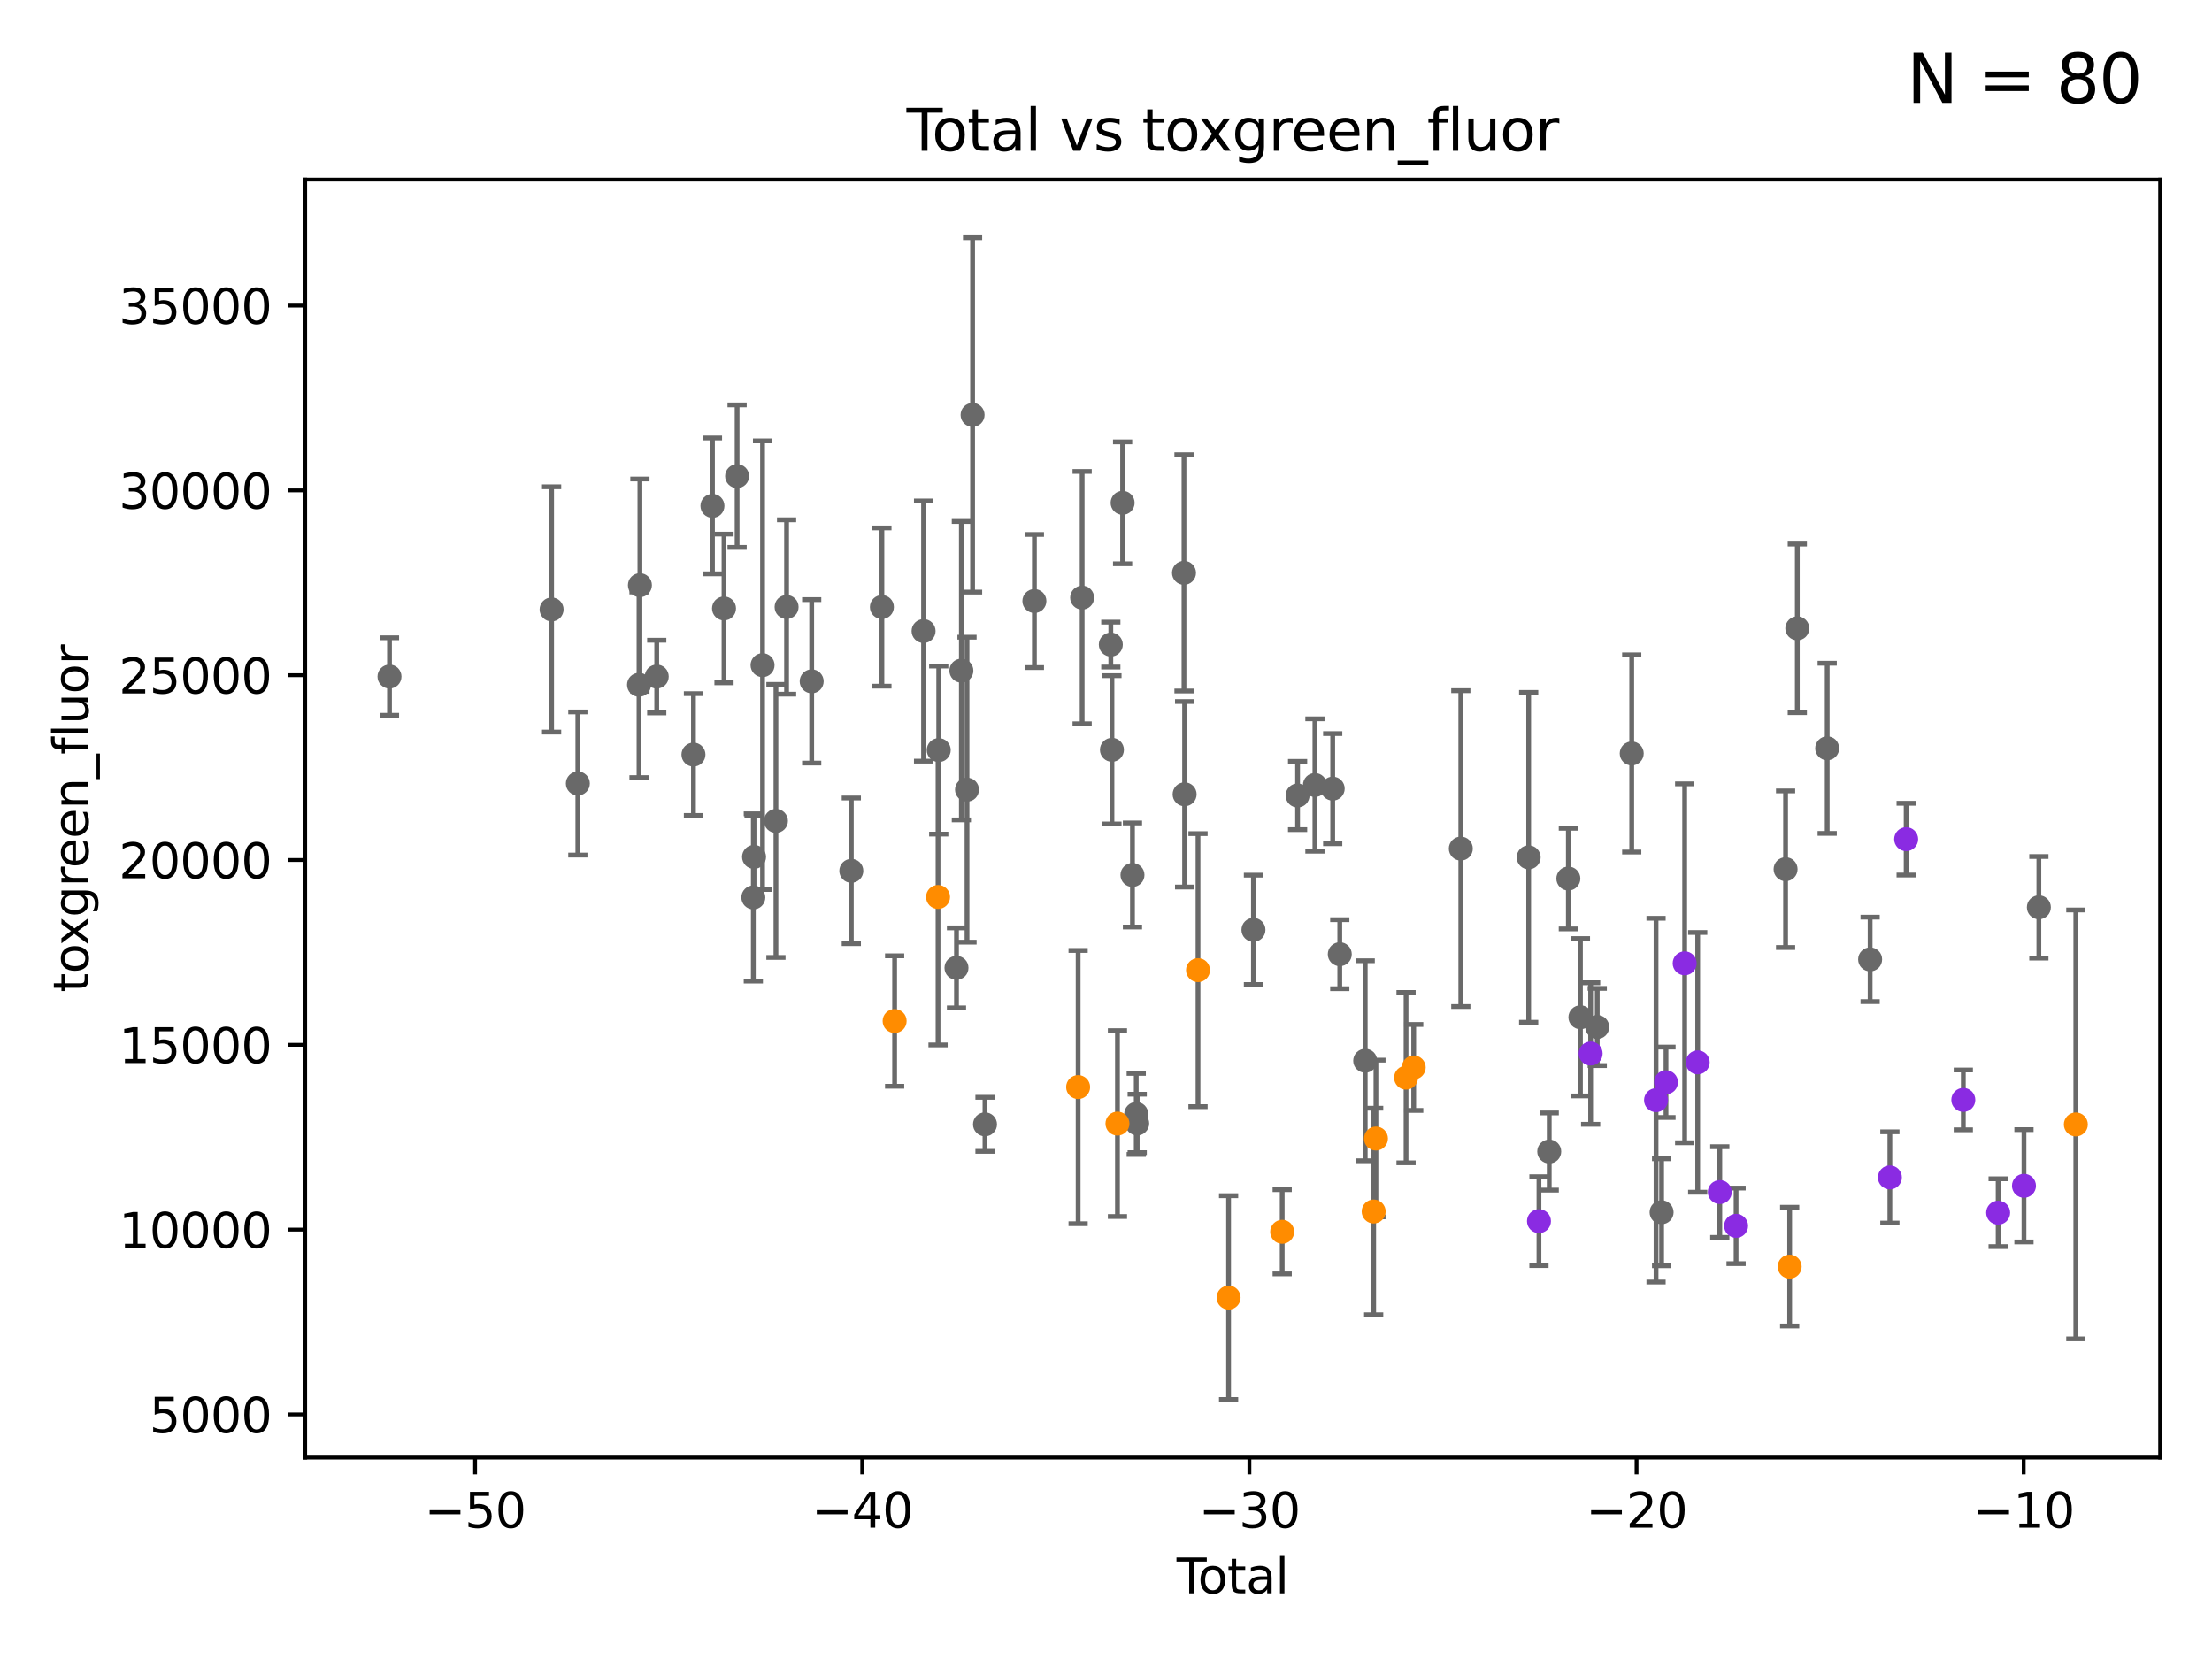 <?xml version="1.0" encoding="utf-8" standalone="no"?>
<!DOCTYPE svg PUBLIC "-//W3C//DTD SVG 1.1//EN"
  "http://www.w3.org/Graphics/SVG/1.1/DTD/svg11.dtd">
<svg xmlns:xlink="http://www.w3.org/1999/xlink" width="460.8pt" height="345.6pt" viewBox="0 0 460.8 345.6" xmlns="http://www.w3.org/2000/svg" version="1.1">
 <defs>
  <style type="text/css">*{stroke-linejoin: round; stroke-linecap: butt}</style>
 </defs>
 <g id="figure_1">
  <g id="patch_1">
   <path d="M 0 345.6 
L 460.8 345.6 
L 460.8 0 
L 0 0 
z
" style="fill: #ffffff"/>
  </g>
  <g id="axes_1">
   <g id="patch_2">
    <path d="M 63.571 303.64 
L 450 303.64 
L 450 37.411 
L 63.571 37.411 
z
" style="fill: #ffffff"/>
   </g>
   <g id="PathCollection_1">
    <defs>
     <path id="m510ed24b7d" d="M 0 1.118 
C 0.297 1.118 0.581 1 0.791 0.791 
C 1 0.581 1.118 0.297 1.118 0 
C 1.118 -0.297 1 -0.581 0.791 -0.791 
C 0.581 -1 0.297 -1.118 0 -1.118 
C -0.297 -1.118 -0.581 -1 -0.791 -0.791 
C -1 -0.581 -1.118 -0.297 -1.118 0 
C -1.118 0.297 -1 0.581 -0.791 0.791 
C -0.581 1 -0.297 1.118 0 1.118 
z
" style="stroke: #696969"/>
    </defs>
    <g clip-path="url(#pe834be9a0d)">
     <use xlink:href="#m510ed24b7d" x="81.136" y="140.94" style="fill: #696969; stroke: #696969"/>
     <use xlink:href="#m510ed24b7d" x="225.429" y="124.497" style="fill: #696969; stroke: #696969"/>
     <use xlink:href="#m510ed24b7d" x="231.404" y="134.276" style="fill: #696969; stroke: #696969"/>
     <use xlink:href="#m510ed24b7d" x="231.637" y="156.2" style="fill: #696969; stroke: #696969"/>
     <use xlink:href="#m510ed24b7d" x="233.86" y="104.747" style="fill: #696969; stroke: #696969"/>
     <use xlink:href="#m510ed24b7d" x="235.913" y="182.273" style="fill: #696969; stroke: #696969"/>
     <use xlink:href="#m510ed24b7d" x="236.698" y="232.048" style="fill: #696969; stroke: #696969"/>
     <use xlink:href="#m510ed24b7d" x="236.9" y="234.033" style="fill: #696969; stroke: #696969"/>
     <use xlink:href="#m510ed24b7d" x="246.647" y="119.335" style="fill: #696969; stroke: #696969"/>
     <use xlink:href="#m510ed24b7d" x="246.776" y="165.468" style="fill: #696969; stroke: #696969"/>
     <use xlink:href="#m510ed24b7d" x="424.733" y="189.009" style="fill: #696969; stroke: #696969"/>
     <use xlink:href="#m510ed24b7d" x="371.971" y="181.072" style="fill: #696969; stroke: #696969"/>
     <use xlink:href="#m510ed24b7d" x="261.115" y="193.703" style="fill: #696969; stroke: #696969"/>
     <use xlink:href="#m510ed24b7d" x="346.14" y="252.537" style="fill: #696969; stroke: #696969"/>
     <use xlink:href="#m510ed24b7d" x="270.312" y="165.717" style="fill: #696969; stroke: #696969"/>
     <use xlink:href="#m510ed24b7d" x="273.922" y="163.532" style="fill: #696969; stroke: #696969"/>
     <use xlink:href="#m510ed24b7d" x="277.626" y="164.289" style="fill: #696969; stroke: #696969"/>
     <use xlink:href="#m510ed24b7d" x="279.099" y="198.779" style="fill: #696969; stroke: #696969"/>
     <use xlink:href="#m510ed24b7d" x="284.397" y="220.972" style="fill: #696969; stroke: #696969"/>
     <use xlink:href="#m510ed24b7d" x="339.918" y="156.957" style="fill: #696969; stroke: #696969"/>
     <use xlink:href="#m510ed24b7d" x="332.736" y="213.941" style="fill: #696969; stroke: #696969"/>
     <use xlink:href="#m510ed24b7d" x="329.23" y="211.914" style="fill: #696969; stroke: #696969"/>
     <use xlink:href="#m510ed24b7d" x="326.715" y="183.019" style="fill: #696969; stroke: #696969"/>
     <use xlink:href="#m510ed24b7d" x="304.314" y="176.779" style="fill: #696969; stroke: #696969"/>
     <use xlink:href="#m510ed24b7d" x="374.413" y="130.894" style="fill: #696969; stroke: #696969"/>
     <use xlink:href="#m510ed24b7d" x="318.449" y="178.603" style="fill: #696969; stroke: #696969"/>
     <use xlink:href="#m510ed24b7d" x="215.484" y="125.205" style="fill: #696969; stroke: #696969"/>
     <use xlink:href="#m510ed24b7d" x="202.607" y="86.427" style="fill: #696969; stroke: #696969"/>
     <use xlink:href="#m510ed24b7d" x="114.91" y="126.957" style="fill: #696969; stroke: #696969"/>
     <use xlink:href="#m510ed24b7d" x="120.376" y="163.217" style="fill: #696969; stroke: #696969"/>
     <use xlink:href="#m510ed24b7d" x="133.121" y="142.656" style="fill: #696969; stroke: #696969"/>
     <use xlink:href="#m510ed24b7d" x="133.306" y="121.903" style="fill: #696969; stroke: #696969"/>
     <use xlink:href="#m510ed24b7d" x="136.811" y="140.942" style="fill: #696969; stroke: #696969"/>
     <use xlink:href="#m510ed24b7d" x="144.458" y="157.193" style="fill: #696969; stroke: #696969"/>
     <use xlink:href="#m510ed24b7d" x="148.417" y="105.383" style="fill: #696969; stroke: #696969"/>
     <use xlink:href="#m510ed24b7d" x="150.825" y="126.746" style="fill: #696969; stroke: #696969"/>
     <use xlink:href="#m510ed24b7d" x="153.553" y="99.185" style="fill: #696969; stroke: #696969"/>
     <use xlink:href="#m510ed24b7d" x="156.933" y="186.951" style="fill: #696969; stroke: #696969"/>
     <use xlink:href="#m510ed24b7d" x="157.082" y="178.511" style="fill: #696969; stroke: #696969"/>
     <use xlink:href="#m510ed24b7d" x="158.854" y="138.567" style="fill: #696969; stroke: #696969"/>
     <use xlink:href="#m510ed24b7d" x="161.643" y="171.014" style="fill: #696969; stroke: #696969"/>
     <use xlink:href="#m510ed24b7d" x="163.86" y="126.447" style="fill: #696969; stroke: #696969"/>
     <use xlink:href="#m510ed24b7d" x="169.09" y="141.937" style="fill: #696969; stroke: #696969"/>
     <use xlink:href="#m510ed24b7d" x="177.346" y="181.411" style="fill: #696969; stroke: #696969"/>
     <use xlink:href="#m510ed24b7d" x="183.716" y="126.455" style="fill: #696969; stroke: #696969"/>
     <use xlink:href="#m510ed24b7d" x="389.582" y="199.856" style="fill: #696969; stroke: #696969"/>
     <use xlink:href="#m510ed24b7d" x="192.396" y="131.458" style="fill: #696969; stroke: #696969"/>
     <use xlink:href="#m510ed24b7d" x="380.638" y="155.887" style="fill: #696969; stroke: #696969"/>
     <use xlink:href="#m510ed24b7d" x="195.556" y="156.257" style="fill: #696969; stroke: #696969"/>
     <use xlink:href="#m510ed24b7d" x="199.253" y="201.622" style="fill: #696969; stroke: #696969"/>
     <use xlink:href="#m510ed24b7d" x="200.27" y="139.711" style="fill: #696969; stroke: #696969"/>
     <use xlink:href="#m510ed24b7d" x="201.445" y="164.502" style="fill: #696969; stroke: #696969"/>
     <use xlink:href="#m510ed24b7d" x="205.193" y="234.219" style="fill: #696969; stroke: #696969"/>
     <use xlink:href="#m510ed24b7d" x="322.733" y="239.881" style="fill: #696969; stroke: #696969"/>
    </g>
   </g>
   <g id="PathCollection_2">
    <defs>
     <path id="me236f74c40" d="M 0 1.118 
C 0.297 1.118 0.581 1 0.791 0.791 
C 1 0.581 1.118 0.297 1.118 0 
C 1.118 -0.297 1 -0.581 0.791 -0.791 
C 0.581 -1 0.297 -1.118 0 -1.118 
C -0.297 -1.118 -0.581 -1 -0.791 -0.791 
C -1 -0.581 -1.118 -0.297 -1.118 0 
C -1.118 0.297 -1 0.581 -0.791 0.791 
C -0.581 1 -0.297 1.118 0 1.118 
z
" style="stroke: #ff8c00"/>
    </defs>
    <g clip-path="url(#pe834be9a0d)">
     <use xlink:href="#me236f74c40" x="372.82" y="263.866" style="fill: #ff8c00; stroke: #ff8c00"/>
     <use xlink:href="#me236f74c40" x="249.567" y="202.097" style="fill: #ff8c00; stroke: #ff8c00"/>
     <use xlink:href="#me236f74c40" x="294.5" y="222.37" style="fill: #ff8c00; stroke: #ff8c00"/>
     <use xlink:href="#me236f74c40" x="186.367" y="212.701" style="fill: #ff8c00; stroke: #ff8c00"/>
     <use xlink:href="#me236f74c40" x="195.412" y="186.858" style="fill: #ff8c00; stroke: #ff8c00"/>
     <use xlink:href="#me236f74c40" x="224.594" y="226.459" style="fill: #ff8c00; stroke: #ff8c00"/>
     <use xlink:href="#me236f74c40" x="232.786" y="234.064" style="fill: #ff8c00; stroke: #ff8c00"/>
     <use xlink:href="#me236f74c40" x="255.938" y="270.315" style="fill: #ff8c00; stroke: #ff8c00"/>
     <use xlink:href="#me236f74c40" x="432.435" y="234.242" style="fill: #ff8c00; stroke: #ff8c00"/>
     <use xlink:href="#me236f74c40" x="286.16" y="252.378" style="fill: #ff8c00; stroke: #ff8c00"/>
     <use xlink:href="#me236f74c40" x="286.634" y="237.173" style="fill: #ff8c00; stroke: #ff8c00"/>
     <use xlink:href="#me236f74c40" x="267.103" y="256.604" style="fill: #ff8c00; stroke: #ff8c00"/>
     <use xlink:href="#me236f74c40" x="292.906" y="224.498" style="fill: #ff8c00; stroke: #ff8c00"/>
    </g>
   </g>
   <g id="PathCollection_3">
    <defs>
     <path id="m94708b9999" d="M 0 1.118 
C 0.297 1.118 0.581 1 0.791 0.791 
C 1 0.581 1.118 0.297 1.118 0 
C 1.118 -0.297 1 -0.581 0.791 -0.791 
C 0.581 -1 0.297 -1.118 0 -1.118 
C -0.297 -1.118 -0.581 -1 -0.791 -0.791 
C -1 -0.581 -1.118 -0.297 -1.118 0 
C -1.118 0.297 -1 0.581 -0.791 0.791 
C -0.581 1 -0.297 1.118 0 1.118 
z
" style="stroke: #8a2be2"/>
    </defs>
    <g clip-path="url(#pe834be9a0d)">
     <use xlink:href="#m94708b9999" x="347.055" y="225.458" style="fill: #8a2be2; stroke: #8a2be2"/>
     <use xlink:href="#m94708b9999" x="421.631" y="247.021" style="fill: #8a2be2; stroke: #8a2be2"/>
     <use xlink:href="#m94708b9999" x="416.253" y="252.628" style="fill: #8a2be2; stroke: #8a2be2"/>
     <use xlink:href="#m94708b9999" x="408.996" y="229.13" style="fill: #8a2be2; stroke: #8a2be2"/>
     <use xlink:href="#m94708b9999" x="397.089" y="174.814" style="fill: #8a2be2; stroke: #8a2be2"/>
     <use xlink:href="#m94708b9999" x="393.698" y="245.28" style="fill: #8a2be2; stroke: #8a2be2"/>
     <use xlink:href="#m94708b9999" x="331.359" y="219.469" style="fill: #8a2be2; stroke: #8a2be2"/>
     <use xlink:href="#m94708b9999" x="320.594" y="254.387" style="fill: #8a2be2; stroke: #8a2be2"/>
     <use xlink:href="#m94708b9999" x="358.265" y="248.327" style="fill: #8a2be2; stroke: #8a2be2"/>
     <use xlink:href="#m94708b9999" x="353.662" y="221.309" style="fill: #8a2be2; stroke: #8a2be2"/>
     <use xlink:href="#m94708b9999" x="350.947" y="200.675" style="fill: #8a2be2; stroke: #8a2be2"/>
     <use xlink:href="#m94708b9999" x="344.985" y="229.186" style="fill: #8a2be2; stroke: #8a2be2"/>
     <use xlink:href="#m94708b9999" x="361.657" y="255.37" style="fill: #8a2be2; stroke: #8a2be2"/>
    </g>
   </g>
   <g id="matplotlib.axis_1">
    <g id="xtick_1">
     <g id="line2d_1">
      <defs>
       <path id="mc9319b3884" d="M 0 0 
L 0 3.5 
" style="stroke: #000000; stroke-width: 0.8"/>
      </defs>
      <g>
       <use xlink:href="#mc9319b3884" x="98.972" y="303.64" style="stroke: #000000; stroke-width: 0.8"/>
      </g>
     </g>
     <g id="text_1">
      <!-- −50 -->
      <g transform="translate(88.42 318.238)scale(0.1 -0.1)">
       <defs>
        <path id="DejaVuSans-2212" d="M 678 2272 
L 4684 2272 
L 4684 1741 
L 678 1741 
L 678 2272 
z
" transform="scale(0.016)"/>
        <path id="DejaVuSans-35" d="M 691 4666 
L 3169 4666 
L 3169 4134 
L 1269 4134 
L 1269 2991 
Q 1406 3038 1543 3061 
Q 1681 3084 1819 3084 
Q 2600 3084 3056 2656 
Q 3513 2228 3513 1497 
Q 3513 744 3044 326 
Q 2575 -91 1722 -91 
Q 1428 -91 1123 -41 
Q 819 9 494 109 
L 494 744 
Q 775 591 1075 516 
Q 1375 441 1709 441 
Q 2250 441 2565 725 
Q 2881 1009 2881 1497 
Q 2881 1984 2565 2268 
Q 2250 2553 1709 2553 
Q 1456 2553 1204 2497 
Q 953 2441 691 2322 
L 691 4666 
z
" transform="scale(0.016)"/>
        <path id="DejaVuSans-30" d="M 2034 4250 
Q 1547 4250 1301 3770 
Q 1056 3291 1056 2328 
Q 1056 1369 1301 889 
Q 1547 409 2034 409 
Q 2525 409 2770 889 
Q 3016 1369 3016 2328 
Q 3016 3291 2770 3770 
Q 2525 4250 2034 4250 
z
M 2034 4750 
Q 2819 4750 3233 4129 
Q 3647 3509 3647 2328 
Q 3647 1150 3233 529 
Q 2819 -91 2034 -91 
Q 1250 -91 836 529 
Q 422 1150 422 2328 
Q 422 3509 836 4129 
Q 1250 4750 2034 4750 
z
" transform="scale(0.016)"/>
       </defs>
       <use xlink:href="#DejaVuSans-2212"/>
       <use xlink:href="#DejaVuSans-35" x="83.789"/>
       <use xlink:href="#DejaVuSans-30" x="147.412"/>
      </g>
     </g>
    </g>
    <g id="xtick_2">
     <g id="line2d_2">
      <g>
       <use xlink:href="#mc9319b3884" x="179.622" y="303.64" style="stroke: #000000; stroke-width: 0.8"/>
      </g>
     </g>
     <g id="text_2">
      <!-- −40 -->
      <g transform="translate(169.069 318.238)scale(0.1 -0.1)">
       <defs>
        <path id="DejaVuSans-34" d="M 2419 4116 
L 825 1625 
L 2419 1625 
L 2419 4116 
z
M 2253 4666 
L 3047 4666 
L 3047 1625 
L 3713 1625 
L 3713 1100 
L 3047 1100 
L 3047 0 
L 2419 0 
L 2419 1100 
L 313 1100 
L 313 1709 
L 2253 4666 
z
" transform="scale(0.016)"/>
       </defs>
       <use xlink:href="#DejaVuSans-2212"/>
       <use xlink:href="#DejaVuSans-34" x="83.789"/>
       <use xlink:href="#DejaVuSans-30" x="147.412"/>
      </g>
     </g>
    </g>
    <g id="xtick_3">
     <g id="line2d_3">
      <g>
       <use xlink:href="#mc9319b3884" x="260.272" y="303.64" style="stroke: #000000; stroke-width: 0.8"/>
      </g>
     </g>
     <g id="text_3">
      <!-- −30 -->
      <g transform="translate(249.719 318.238)scale(0.1 -0.1)">
       <defs>
        <path id="DejaVuSans-33" d="M 2597 2516 
Q 3050 2419 3304 2112 
Q 3559 1806 3559 1356 
Q 3559 666 3084 287 
Q 2609 -91 1734 -91 
Q 1441 -91 1130 -33 
Q 819 25 488 141 
L 488 750 
Q 750 597 1062 519 
Q 1375 441 1716 441 
Q 2309 441 2620 675 
Q 2931 909 2931 1356 
Q 2931 1769 2642 2001 
Q 2353 2234 1838 2234 
L 1294 2234 
L 1294 2753 
L 1863 2753 
Q 2328 2753 2575 2939 
Q 2822 3125 2822 3475 
Q 2822 3834 2567 4026 
Q 2313 4219 1838 4219 
Q 1578 4219 1281 4162 
Q 984 4106 628 3988 
L 628 4550 
Q 988 4650 1302 4700 
Q 1616 4750 1894 4750 
Q 2613 4750 3031 4423 
Q 3450 4097 3450 3541 
Q 3450 3153 3228 2886 
Q 3006 2619 2597 2516 
z
" transform="scale(0.016)"/>
       </defs>
       <use xlink:href="#DejaVuSans-2212"/>
       <use xlink:href="#DejaVuSans-33" x="83.789"/>
       <use xlink:href="#DejaVuSans-30" x="147.412"/>
      </g>
     </g>
    </g>
    <g id="xtick_4">
     <g id="line2d_4">
      <g>
       <use xlink:href="#mc9319b3884" x="340.922" y="303.64" style="stroke: #000000; stroke-width: 0.8"/>
      </g>
     </g>
     <g id="text_4">
      <!-- −20 -->
      <g transform="translate(330.369 318.238)scale(0.1 -0.1)">
       <defs>
        <path id="DejaVuSans-32" d="M 1228 531 
L 3431 531 
L 3431 0 
L 469 0 
L 469 531 
Q 828 903 1448 1529 
Q 2069 2156 2228 2338 
Q 2531 2678 2651 2914 
Q 2772 3150 2772 3378 
Q 2772 3750 2511 3984 
Q 2250 4219 1831 4219 
Q 1534 4219 1204 4116 
Q 875 4013 500 3803 
L 500 4441 
Q 881 4594 1212 4672 
Q 1544 4750 1819 4750 
Q 2544 4750 2975 4387 
Q 3406 4025 3406 3419 
Q 3406 3131 3298 2873 
Q 3191 2616 2906 2266 
Q 2828 2175 2409 1742 
Q 1991 1309 1228 531 
z
" transform="scale(0.016)"/>
       </defs>
       <use xlink:href="#DejaVuSans-2212"/>
       <use xlink:href="#DejaVuSans-32" x="83.789"/>
       <use xlink:href="#DejaVuSans-30" x="147.412"/>
      </g>
     </g>
    </g>
    <g id="xtick_5">
     <g id="line2d_5">
      <g>
       <use xlink:href="#mc9319b3884" x="421.572" y="303.64" style="stroke: #000000; stroke-width: 0.8"/>
      </g>
     </g>
     <g id="text_5">
      <!-- −10 -->
      <g transform="translate(411.019 318.238)scale(0.1 -0.1)">
       <defs>
        <path id="DejaVuSans-31" d="M 794 531 
L 1825 531 
L 1825 4091 
L 703 3866 
L 703 4441 
L 1819 4666 
L 2450 4666 
L 2450 531 
L 3481 531 
L 3481 0 
L 794 0 
L 794 531 
z
" transform="scale(0.016)"/>
       </defs>
       <use xlink:href="#DejaVuSans-2212"/>
       <use xlink:href="#DejaVuSans-31" x="83.789"/>
       <use xlink:href="#DejaVuSans-30" x="147.412"/>
      </g>
     </g>
    </g>
    <g id="text_6">
     <!-- Total -->
     <g transform="translate(245.109 331.917)scale(0.1 -0.1)">
      <defs>
       <path id="DejaVuSans-54" d="M -19 4666 
L 3928 4666 
L 3928 4134 
L 2272 4134 
L 2272 0 
L 1638 0 
L 1638 4134 
L -19 4134 
L -19 4666 
z
" transform="scale(0.016)"/>
       <path id="DejaVuSans-6f" d="M 1959 3097 
Q 1497 3097 1228 2736 
Q 959 2375 959 1747 
Q 959 1119 1226 758 
Q 1494 397 1959 397 
Q 2419 397 2687 759 
Q 2956 1122 2956 1747 
Q 2956 2369 2687 2733 
Q 2419 3097 1959 3097 
z
M 1959 3584 
Q 2709 3584 3137 3096 
Q 3566 2609 3566 1747 
Q 3566 888 3137 398 
Q 2709 -91 1959 -91 
Q 1206 -91 779 398 
Q 353 888 353 1747 
Q 353 2609 779 3096 
Q 1206 3584 1959 3584 
z
" transform="scale(0.016)"/>
       <path id="DejaVuSans-74" d="M 1172 4494 
L 1172 3500 
L 2356 3500 
L 2356 3053 
L 1172 3053 
L 1172 1153 
Q 1172 725 1289 603 
Q 1406 481 1766 481 
L 2356 481 
L 2356 0 
L 1766 0 
Q 1100 0 847 248 
Q 594 497 594 1153 
L 594 3053 
L 172 3053 
L 172 3500 
L 594 3500 
L 594 4494 
L 1172 4494 
z
" transform="scale(0.016)"/>
       <path id="DejaVuSans-61" d="M 2194 1759 
Q 1497 1759 1228 1600 
Q 959 1441 959 1056 
Q 959 750 1161 570 
Q 1363 391 1709 391 
Q 2188 391 2477 730 
Q 2766 1069 2766 1631 
L 2766 1759 
L 2194 1759 
z
M 3341 1997 
L 3341 0 
L 2766 0 
L 2766 531 
Q 2569 213 2275 61 
Q 1981 -91 1556 -91 
Q 1019 -91 701 211 
Q 384 513 384 1019 
Q 384 1609 779 1909 
Q 1175 2209 1959 2209 
L 2766 2209 
L 2766 2266 
Q 2766 2663 2505 2880 
Q 2244 3097 1772 3097 
Q 1472 3097 1187 3025 
Q 903 2953 641 2809 
L 641 3341 
Q 956 3463 1253 3523 
Q 1550 3584 1831 3584 
Q 2591 3584 2966 3190 
Q 3341 2797 3341 1997 
z
" transform="scale(0.016)"/>
       <path id="DejaVuSans-6c" d="M 603 4863 
L 1178 4863 
L 1178 0 
L 603 0 
L 603 4863 
z
" transform="scale(0.016)"/>
      </defs>
      <use xlink:href="#DejaVuSans-54"/>
      <use xlink:href="#DejaVuSans-6f" x="44.084"/>
      <use xlink:href="#DejaVuSans-74" x="105.266"/>
      <use xlink:href="#DejaVuSans-61" x="144.475"/>
      <use xlink:href="#DejaVuSans-6c" x="205.754"/>
     </g>
    </g>
   </g>
   <g id="matplotlib.axis_2">
    <g id="ytick_1">
     <g id="line2d_6">
      <defs>
       <path id="m6dd29e25cb" d="M 0 0 
L -3.5 0 
" style="stroke: #000000; stroke-width: 0.8"/>
      </defs>
      <g>
       <use xlink:href="#m6dd29e25cb" x="63.571" y="294.652" style="stroke: #000000; stroke-width: 0.8"/>
      </g>
     </g>
     <g id="text_7">
      <!-- 5000 -->
      <g transform="translate(31.121 298.451)scale(0.1 -0.1)">
       <use xlink:href="#DejaVuSans-35"/>
       <use xlink:href="#DejaVuSans-30" x="63.623"/>
       <use xlink:href="#DejaVuSans-30" x="127.246"/>
       <use xlink:href="#DejaVuSans-30" x="190.869"/>
      </g>
     </g>
    </g>
    <g id="ytick_2">
     <g id="line2d_7">
      <g>
       <use xlink:href="#m6dd29e25cb" x="63.571" y="256.153" style="stroke: #000000; stroke-width: 0.8"/>
      </g>
     </g>
     <g id="text_8">
      <!-- 10000 -->
      <g transform="translate(24.759 259.952)scale(0.1 -0.1)">
       <use xlink:href="#DejaVuSans-31"/>
       <use xlink:href="#DejaVuSans-30" x="63.623"/>
       <use xlink:href="#DejaVuSans-30" x="127.246"/>
       <use xlink:href="#DejaVuSans-30" x="190.869"/>
       <use xlink:href="#DejaVuSans-30" x="254.492"/>
      </g>
     </g>
    </g>
    <g id="ytick_3">
     <g id="line2d_8">
      <g>
       <use xlink:href="#m6dd29e25cb" x="63.571" y="217.654" style="stroke: #000000; stroke-width: 0.8"/>
      </g>
     </g>
     <g id="text_9">
      <!-- 15000 -->
      <g transform="translate(24.759 221.453)scale(0.1 -0.1)">
       <use xlink:href="#DejaVuSans-31"/>
       <use xlink:href="#DejaVuSans-35" x="63.623"/>
       <use xlink:href="#DejaVuSans-30" x="127.246"/>
       <use xlink:href="#DejaVuSans-30" x="190.869"/>
       <use xlink:href="#DejaVuSans-30" x="254.492"/>
      </g>
     </g>
    </g>
    <g id="ytick_4">
     <g id="line2d_9">
      <g>
       <use xlink:href="#m6dd29e25cb" x="63.571" y="179.155" style="stroke: #000000; stroke-width: 0.8"/>
      </g>
     </g>
     <g id="text_10">
      <!-- 20000 -->
      <g transform="translate(24.759 182.954)scale(0.1 -0.1)">
       <use xlink:href="#DejaVuSans-32"/>
       <use xlink:href="#DejaVuSans-30" x="63.623"/>
       <use xlink:href="#DejaVuSans-30" x="127.246"/>
       <use xlink:href="#DejaVuSans-30" x="190.869"/>
       <use xlink:href="#DejaVuSans-30" x="254.492"/>
      </g>
     </g>
    </g>
    <g id="ytick_5">
     <g id="line2d_10">
      <g>
       <use xlink:href="#m6dd29e25cb" x="63.571" y="140.656" style="stroke: #000000; stroke-width: 0.8"/>
      </g>
     </g>
     <g id="text_11">
      <!-- 25000 -->
      <g transform="translate(24.759 144.455)scale(0.1 -0.1)">
       <use xlink:href="#DejaVuSans-32"/>
       <use xlink:href="#DejaVuSans-35" x="63.623"/>
       <use xlink:href="#DejaVuSans-30" x="127.246"/>
       <use xlink:href="#DejaVuSans-30" x="190.869"/>
       <use xlink:href="#DejaVuSans-30" x="254.492"/>
      </g>
     </g>
    </g>
    <g id="ytick_6">
     <g id="line2d_11">
      <g>
       <use xlink:href="#m6dd29e25cb" x="63.571" y="102.157" style="stroke: #000000; stroke-width: 0.8"/>
      </g>
     </g>
     <g id="text_12">
      <!-- 30000 -->
      <g transform="translate(24.759 105.956)scale(0.1 -0.1)">
       <use xlink:href="#DejaVuSans-33"/>
       <use xlink:href="#DejaVuSans-30" x="63.623"/>
       <use xlink:href="#DejaVuSans-30" x="127.246"/>
       <use xlink:href="#DejaVuSans-30" x="190.869"/>
       <use xlink:href="#DejaVuSans-30" x="254.492"/>
      </g>
     </g>
    </g>
    <g id="ytick_7">
     <g id="line2d_12">
      <g>
       <use xlink:href="#m6dd29e25cb" x="63.571" y="63.658" style="stroke: #000000; stroke-width: 0.8"/>
      </g>
     </g>
     <g id="text_13">
      <!-- 35000 -->
      <g transform="translate(24.759 67.457)scale(0.1 -0.1)">
       <use xlink:href="#DejaVuSans-33"/>
       <use xlink:href="#DejaVuSans-35" x="63.623"/>
       <use xlink:href="#DejaVuSans-30" x="127.246"/>
       <use xlink:href="#DejaVuSans-30" x="190.869"/>
       <use xlink:href="#DejaVuSans-30" x="254.492"/>
      </g>
     </g>
    </g>
    <g id="text_14">
     <!-- toxgreen_fluor -->
     <g transform="translate(18.401 206.72)rotate(-90)scale(0.1 -0.1)">
      <defs>
       <path id="DejaVuSans-78" d="M 3513 3500 
L 2247 1797 
L 3578 0 
L 2900 0 
L 1881 1375 
L 863 0 
L 184 0 
L 1544 1831 
L 300 3500 
L 978 3500 
L 1906 2253 
L 2834 3500 
L 3513 3500 
z
" transform="scale(0.016)"/>
       <path id="DejaVuSans-67" d="M 2906 1791 
Q 2906 2416 2648 2759 
Q 2391 3103 1925 3103 
Q 1463 3103 1205 2759 
Q 947 2416 947 1791 
Q 947 1169 1205 825 
Q 1463 481 1925 481 
Q 2391 481 2648 825 
Q 2906 1169 2906 1791 
z
M 3481 434 
Q 3481 -459 3084 -895 
Q 2688 -1331 1869 -1331 
Q 1566 -1331 1297 -1286 
Q 1028 -1241 775 -1147 
L 775 -588 
Q 1028 -725 1275 -790 
Q 1522 -856 1778 -856 
Q 2344 -856 2625 -561 
Q 2906 -266 2906 331 
L 2906 616 
Q 2728 306 2450 153 
Q 2172 0 1784 0 
Q 1141 0 747 490 
Q 353 981 353 1791 
Q 353 2603 747 3093 
Q 1141 3584 1784 3584 
Q 2172 3584 2450 3431 
Q 2728 3278 2906 2969 
L 2906 3500 
L 3481 3500 
L 3481 434 
z
" transform="scale(0.016)"/>
       <path id="DejaVuSans-72" d="M 2631 2963 
Q 2534 3019 2420 3045 
Q 2306 3072 2169 3072 
Q 1681 3072 1420 2755 
Q 1159 2438 1159 1844 
L 1159 0 
L 581 0 
L 581 3500 
L 1159 3500 
L 1159 2956 
Q 1341 3275 1631 3429 
Q 1922 3584 2338 3584 
Q 2397 3584 2469 3576 
Q 2541 3569 2628 3553 
L 2631 2963 
z
" transform="scale(0.016)"/>
       <path id="DejaVuSans-65" d="M 3597 1894 
L 3597 1613 
L 953 1613 
Q 991 1019 1311 708 
Q 1631 397 2203 397 
Q 2534 397 2845 478 
Q 3156 559 3463 722 
L 3463 178 
Q 3153 47 2828 -22 
Q 2503 -91 2169 -91 
Q 1331 -91 842 396 
Q 353 884 353 1716 
Q 353 2575 817 3079 
Q 1281 3584 2069 3584 
Q 2775 3584 3186 3129 
Q 3597 2675 3597 1894 
z
M 3022 2063 
Q 3016 2534 2758 2815 
Q 2500 3097 2075 3097 
Q 1594 3097 1305 2825 
Q 1016 2553 972 2059 
L 3022 2063 
z
" transform="scale(0.016)"/>
       <path id="DejaVuSans-6e" d="M 3513 2113 
L 3513 0 
L 2938 0 
L 2938 2094 
Q 2938 2591 2744 2837 
Q 2550 3084 2163 3084 
Q 1697 3084 1428 2787 
Q 1159 2491 1159 1978 
L 1159 0 
L 581 0 
L 581 3500 
L 1159 3500 
L 1159 2956 
Q 1366 3272 1645 3428 
Q 1925 3584 2291 3584 
Q 2894 3584 3203 3211 
Q 3513 2838 3513 2113 
z
" transform="scale(0.016)"/>
       <path id="DejaVuSans-5f" d="M 3263 -1063 
L 3263 -1509 
L -63 -1509 
L -63 -1063 
L 3263 -1063 
z
" transform="scale(0.016)"/>
       <path id="DejaVuSans-66" d="M 2375 4863 
L 2375 4384 
L 1825 4384 
Q 1516 4384 1395 4259 
Q 1275 4134 1275 3809 
L 1275 3500 
L 2222 3500 
L 2222 3053 
L 1275 3053 
L 1275 0 
L 697 0 
L 697 3053 
L 147 3053 
L 147 3500 
L 697 3500 
L 697 3744 
Q 697 4328 969 4595 
Q 1241 4863 1831 4863 
L 2375 4863 
z
" transform="scale(0.016)"/>
       <path id="DejaVuSans-75" d="M 544 1381 
L 544 3500 
L 1119 3500 
L 1119 1403 
Q 1119 906 1312 657 
Q 1506 409 1894 409 
Q 2359 409 2629 706 
Q 2900 1003 2900 1516 
L 2900 3500 
L 3475 3500 
L 3475 0 
L 2900 0 
L 2900 538 
Q 2691 219 2414 64 
Q 2138 -91 1772 -91 
Q 1169 -91 856 284 
Q 544 659 544 1381 
z
M 1991 3584 
L 1991 3584 
z
" transform="scale(0.016)"/>
      </defs>
      <use xlink:href="#DejaVuSans-74"/>
      <use xlink:href="#DejaVuSans-6f" x="39.209"/>
      <use xlink:href="#DejaVuSans-78" x="97.266"/>
      <use xlink:href="#DejaVuSans-67" x="156.445"/>
      <use xlink:href="#DejaVuSans-72" x="219.922"/>
      <use xlink:href="#DejaVuSans-65" x="258.785"/>
      <use xlink:href="#DejaVuSans-65" x="320.309"/>
      <use xlink:href="#DejaVuSans-6e" x="381.832"/>
      <use xlink:href="#DejaVuSans-5f" x="445.211"/>
      <use xlink:href="#DejaVuSans-66" x="495.211"/>
      <use xlink:href="#DejaVuSans-6c" x="530.416"/>
      <use xlink:href="#DejaVuSans-75" x="558.199"/>
      <use xlink:href="#DejaVuSans-6f" x="621.578"/>
      <use xlink:href="#DejaVuSans-72" x="682.76"/>
     </g>
    </g>
   </g>
   <g id="LineCollection_1">
    <path d="M 81.136 149.012 
L 81.136 132.868 
" clip-path="url(#pe834be9a0d)" style="fill: none; stroke: #696969"/>
    <path d="M 225.429 150.782 
L 225.429 98.212 
" clip-path="url(#pe834be9a0d)" style="fill: none; stroke: #696969"/>
    <path d="M 231.404 138.961 
L 231.404 129.591 
" clip-path="url(#pe834be9a0d)" style="fill: none; stroke: #696969"/>
    <path d="M 231.637 171.644 
L 231.637 140.756 
" clip-path="url(#pe834be9a0d)" style="fill: none; stroke: #696969"/>
    <path d="M 233.86 117.443 
L 233.86 92.051 
" clip-path="url(#pe834be9a0d)" style="fill: none; stroke: #696969"/>
    <path d="M 235.913 193.112 
L 235.913 171.434 
" clip-path="url(#pe834be9a0d)" style="fill: none; stroke: #696969"/>
    <path d="M 236.698 240.492 
L 236.698 223.603 
" clip-path="url(#pe834be9a0d)" style="fill: none; stroke: #696969"/>
    <path d="M 236.9 240.114 
L 236.9 227.952 
" clip-path="url(#pe834be9a0d)" style="fill: none; stroke: #696969"/>
    <path d="M 246.647 143.952 
L 246.647 94.718 
" clip-path="url(#pe834be9a0d)" style="fill: none; stroke: #696969"/>
    <path d="M 246.776 184.786 
L 246.776 146.151 
" clip-path="url(#pe834be9a0d)" style="fill: none; stroke: #696969"/>
    <path d="M 424.733 199.585 
L 424.733 178.432 
" clip-path="url(#pe834be9a0d)" style="fill: none; stroke: #696969"/>
    <path d="M 371.971 197.381 
L 371.971 164.763 
" clip-path="url(#pe834be9a0d)" style="fill: none; stroke: #696969"/>
    <path d="M 261.115 205.099 
L 261.115 182.307 
" clip-path="url(#pe834be9a0d)" style="fill: none; stroke: #696969"/>
    <path d="M 346.14 263.684 
L 346.14 241.39 
" clip-path="url(#pe834be9a0d)" style="fill: none; stroke: #696969"/>
    <path d="M 270.312 172.827 
L 270.312 158.607 
" clip-path="url(#pe834be9a0d)" style="fill: none; stroke: #696969"/>
    <path d="M 273.922 177.316 
L 273.922 149.748 
" clip-path="url(#pe834be9a0d)" style="fill: none; stroke: #696969"/>
    <path d="M 277.626 175.759 
L 277.626 152.818 
" clip-path="url(#pe834be9a0d)" style="fill: none; stroke: #696969"/>
    <path d="M 279.099 205.968 
L 279.099 191.591 
" clip-path="url(#pe834be9a0d)" style="fill: none; stroke: #696969"/>
    <path d="M 284.397 241.806 
L 284.397 200.138 
" clip-path="url(#pe834be9a0d)" style="fill: none; stroke: #696969"/>
    <path d="M 339.918 177.498 
L 339.918 136.417 
" clip-path="url(#pe834be9a0d)" style="fill: none; stroke: #696969"/>
    <path d="M 332.736 221.981 
L 332.736 205.901 
" clip-path="url(#pe834be9a0d)" style="fill: none; stroke: #696969"/>
    <path d="M 329.23 228.308 
L 329.23 195.52 
" clip-path="url(#pe834be9a0d)" style="fill: none; stroke: #696969"/>
    <path d="M 326.715 193.502 
L 326.715 172.535 
" clip-path="url(#pe834be9a0d)" style="fill: none; stroke: #696969"/>
    <path d="M 304.314 209.679 
L 304.314 143.879 
" clip-path="url(#pe834be9a0d)" style="fill: none; stroke: #696969"/>
    <path d="M 374.413 148.455 
L 374.413 113.333 
" clip-path="url(#pe834be9a0d)" style="fill: none; stroke: #696969"/>
    <path d="M 318.449 212.965 
L 318.449 144.241 
" clip-path="url(#pe834be9a0d)" style="fill: none; stroke: #696969"/>
    <path d="M 215.484 139.072 
L 215.484 111.339 
" clip-path="url(#pe834be9a0d)" style="fill: none; stroke: #696969"/>
    <path d="M 202.607 123.341 
L 202.607 49.513 
" clip-path="url(#pe834be9a0d)" style="fill: none; stroke: #696969"/>
    <path d="M 114.91 152.507 
L 114.91 101.407 
" clip-path="url(#pe834be9a0d)" style="fill: none; stroke: #696969"/>
    <path d="M 120.376 178.128 
L 120.376 148.306 
" clip-path="url(#pe834be9a0d)" style="fill: none; stroke: #696969"/>
    <path d="M 133.121 161.993 
L 133.121 123.319 
" clip-path="url(#pe834be9a0d)" style="fill: none; stroke: #696969"/>
    <path d="M 133.306 144.025 
L 133.306 99.781 
" clip-path="url(#pe834be9a0d)" style="fill: none; stroke: #696969"/>
    <path d="M 136.811 148.511 
L 136.811 133.373 
" clip-path="url(#pe834be9a0d)" style="fill: none; stroke: #696969"/>
    <path d="M 144.458 169.881 
L 144.458 144.505 
" clip-path="url(#pe834be9a0d)" style="fill: none; stroke: #696969"/>
    <path d="M 148.417 119.537 
L 148.417 91.228 
" clip-path="url(#pe834be9a0d)" style="fill: none; stroke: #696969"/>
    <path d="M 150.825 142.233 
L 150.825 111.259 
" clip-path="url(#pe834be9a0d)" style="fill: none; stroke: #696969"/>
    <path d="M 153.553 114.031 
L 153.553 84.34 
" clip-path="url(#pe834be9a0d)" style="fill: none; stroke: #696969"/>
    <path d="M 156.933 204.372 
L 156.933 169.531 
" clip-path="url(#pe834be9a0d)" style="fill: none; stroke: #696969"/>
    <path d="M 157.082 187.116 
L 157.082 169.907 
" clip-path="url(#pe834be9a0d)" style="fill: none; stroke: #696969"/>
    <path d="M 158.854 185.292 
L 158.854 91.842 
" clip-path="url(#pe834be9a0d)" style="fill: none; stroke: #696969"/>
    <path d="M 161.643 199.449 
L 161.643 142.579 
" clip-path="url(#pe834be9a0d)" style="fill: none; stroke: #696969"/>
    <path d="M 163.86 144.613 
L 163.86 108.281 
" clip-path="url(#pe834be9a0d)" style="fill: none; stroke: #696969"/>
    <path d="M 169.09 158.965 
L 169.09 124.909 
" clip-path="url(#pe834be9a0d)" style="fill: none; stroke: #696969"/>
    <path d="M 177.346 196.58 
L 177.346 166.242 
" clip-path="url(#pe834be9a0d)" style="fill: none; stroke: #696969"/>
    <path d="M 183.716 142.937 
L 183.716 109.973 
" clip-path="url(#pe834be9a0d)" style="fill: none; stroke: #696969"/>
    <path d="M 389.582 208.652 
L 389.582 191.06 
" clip-path="url(#pe834be9a0d)" style="fill: none; stroke: #696969"/>
    <path d="M 192.396 158.559 
L 192.396 104.356 
" clip-path="url(#pe834be9a0d)" style="fill: none; stroke: #696969"/>
    <path d="M 380.638 173.609 
L 380.638 138.165 
" clip-path="url(#pe834be9a0d)" style="fill: none; stroke: #696969"/>
    <path d="M 195.556 173.761 
L 195.556 138.752 
" clip-path="url(#pe834be9a0d)" style="fill: none; stroke: #696969"/>
    <path d="M 199.253 209.955 
L 199.253 193.288 
" clip-path="url(#pe834be9a0d)" style="fill: none; stroke: #696969"/>
    <path d="M 200.27 170.797 
L 200.27 108.624 
" clip-path="url(#pe834be9a0d)" style="fill: none; stroke: #696969"/>
    <path d="M 201.445 196.267 
L 201.445 132.738 
" clip-path="url(#pe834be9a0d)" style="fill: none; stroke: #696969"/>
    <path d="M 205.193 239.846 
L 205.193 228.593 
" clip-path="url(#pe834be9a0d)" style="fill: none; stroke: #696969"/>
    <path d="M 322.733 247.923 
L 322.733 231.84 
" clip-path="url(#pe834be9a0d)" style="fill: none; stroke: #696969"/>
   </g>
   <g id="line2d_13">
    <defs>
     <path id="m4599ce444a" d="M 2 0 
L -2 -0 
" style="stroke: #696969"/>
    </defs>
    <g clip-path="url(#pe834be9a0d)">
     <use xlink:href="#m4599ce444a" x="81.136" y="149.012" style="fill: #696969; stroke: #696969"/>
     <use xlink:href="#m4599ce444a" x="225.429" y="150.782" style="fill: #696969; stroke: #696969"/>
     <use xlink:href="#m4599ce444a" x="231.404" y="138.961" style="fill: #696969; stroke: #696969"/>
     <use xlink:href="#m4599ce444a" x="231.637" y="171.644" style="fill: #696969; stroke: #696969"/>
     <use xlink:href="#m4599ce444a" x="233.86" y="117.443" style="fill: #696969; stroke: #696969"/>
     <use xlink:href="#m4599ce444a" x="235.913" y="193.112" style="fill: #696969; stroke: #696969"/>
     <use xlink:href="#m4599ce444a" x="236.698" y="240.492" style="fill: #696969; stroke: #696969"/>
     <use xlink:href="#m4599ce444a" x="236.9" y="240.114" style="fill: #696969; stroke: #696969"/>
     <use xlink:href="#m4599ce444a" x="246.647" y="143.952" style="fill: #696969; stroke: #696969"/>
     <use xlink:href="#m4599ce444a" x="246.776" y="184.786" style="fill: #696969; stroke: #696969"/>
     <use xlink:href="#m4599ce444a" x="424.733" y="199.585" style="fill: #696969; stroke: #696969"/>
     <use xlink:href="#m4599ce444a" x="371.971" y="197.381" style="fill: #696969; stroke: #696969"/>
     <use xlink:href="#m4599ce444a" x="261.115" y="205.099" style="fill: #696969; stroke: #696969"/>
     <use xlink:href="#m4599ce444a" x="346.14" y="263.684" style="fill: #696969; stroke: #696969"/>
     <use xlink:href="#m4599ce444a" x="270.312" y="172.827" style="fill: #696969; stroke: #696969"/>
     <use xlink:href="#m4599ce444a" x="273.922" y="177.316" style="fill: #696969; stroke: #696969"/>
     <use xlink:href="#m4599ce444a" x="277.626" y="175.759" style="fill: #696969; stroke: #696969"/>
     <use xlink:href="#m4599ce444a" x="279.099" y="205.968" style="fill: #696969; stroke: #696969"/>
     <use xlink:href="#m4599ce444a" x="284.397" y="241.806" style="fill: #696969; stroke: #696969"/>
     <use xlink:href="#m4599ce444a" x="339.918" y="177.498" style="fill: #696969; stroke: #696969"/>
     <use xlink:href="#m4599ce444a" x="332.736" y="221.981" style="fill: #696969; stroke: #696969"/>
     <use xlink:href="#m4599ce444a" x="329.23" y="228.308" style="fill: #696969; stroke: #696969"/>
     <use xlink:href="#m4599ce444a" x="326.715" y="193.502" style="fill: #696969; stroke: #696969"/>
     <use xlink:href="#m4599ce444a" x="304.314" y="209.679" style="fill: #696969; stroke: #696969"/>
     <use xlink:href="#m4599ce444a" x="374.413" y="148.455" style="fill: #696969; stroke: #696969"/>
     <use xlink:href="#m4599ce444a" x="318.449" y="212.965" style="fill: #696969; stroke: #696969"/>
     <use xlink:href="#m4599ce444a" x="215.484" y="139.072" style="fill: #696969; stroke: #696969"/>
     <use xlink:href="#m4599ce444a" x="202.607" y="123.341" style="fill: #696969; stroke: #696969"/>
     <use xlink:href="#m4599ce444a" x="114.91" y="152.507" style="fill: #696969; stroke: #696969"/>
     <use xlink:href="#m4599ce444a" x="120.376" y="178.128" style="fill: #696969; stroke: #696969"/>
     <use xlink:href="#m4599ce444a" x="133.121" y="161.993" style="fill: #696969; stroke: #696969"/>
     <use xlink:href="#m4599ce444a" x="133.306" y="144.025" style="fill: #696969; stroke: #696969"/>
     <use xlink:href="#m4599ce444a" x="136.811" y="148.511" style="fill: #696969; stroke: #696969"/>
     <use xlink:href="#m4599ce444a" x="144.458" y="169.881" style="fill: #696969; stroke: #696969"/>
     <use xlink:href="#m4599ce444a" x="148.417" y="119.537" style="fill: #696969; stroke: #696969"/>
     <use xlink:href="#m4599ce444a" x="150.825" y="142.233" style="fill: #696969; stroke: #696969"/>
     <use xlink:href="#m4599ce444a" x="153.553" y="114.031" style="fill: #696969; stroke: #696969"/>
     <use xlink:href="#m4599ce444a" x="156.933" y="204.372" style="fill: #696969; stroke: #696969"/>
     <use xlink:href="#m4599ce444a" x="157.082" y="187.116" style="fill: #696969; stroke: #696969"/>
     <use xlink:href="#m4599ce444a" x="158.854" y="185.292" style="fill: #696969; stroke: #696969"/>
     <use xlink:href="#m4599ce444a" x="161.643" y="199.449" style="fill: #696969; stroke: #696969"/>
     <use xlink:href="#m4599ce444a" x="163.86" y="144.613" style="fill: #696969; stroke: #696969"/>
     <use xlink:href="#m4599ce444a" x="169.09" y="158.965" style="fill: #696969; stroke: #696969"/>
     <use xlink:href="#m4599ce444a" x="177.346" y="196.58" style="fill: #696969; stroke: #696969"/>
     <use xlink:href="#m4599ce444a" x="183.716" y="142.937" style="fill: #696969; stroke: #696969"/>
     <use xlink:href="#m4599ce444a" x="389.582" y="208.652" style="fill: #696969; stroke: #696969"/>
     <use xlink:href="#m4599ce444a" x="192.396" y="158.559" style="fill: #696969; stroke: #696969"/>
     <use xlink:href="#m4599ce444a" x="380.638" y="173.609" style="fill: #696969; stroke: #696969"/>
     <use xlink:href="#m4599ce444a" x="195.556" y="173.761" style="fill: #696969; stroke: #696969"/>
     <use xlink:href="#m4599ce444a" x="199.253" y="209.955" style="fill: #696969; stroke: #696969"/>
     <use xlink:href="#m4599ce444a" x="200.27" y="170.797" style="fill: #696969; stroke: #696969"/>
     <use xlink:href="#m4599ce444a" x="201.445" y="196.267" style="fill: #696969; stroke: #696969"/>
     <use xlink:href="#m4599ce444a" x="205.193" y="239.846" style="fill: #696969; stroke: #696969"/>
     <use xlink:href="#m4599ce444a" x="322.733" y="247.923" style="fill: #696969; stroke: #696969"/>
    </g>
   </g>
   <g id="line2d_14">
    <g clip-path="url(#pe834be9a0d)">
     <use xlink:href="#m4599ce444a" x="81.136" y="132.868" style="fill: #696969; stroke: #696969"/>
     <use xlink:href="#m4599ce444a" x="225.429" y="98.212" style="fill: #696969; stroke: #696969"/>
     <use xlink:href="#m4599ce444a" x="231.404" y="129.591" style="fill: #696969; stroke: #696969"/>
     <use xlink:href="#m4599ce444a" x="231.637" y="140.756" style="fill: #696969; stroke: #696969"/>
     <use xlink:href="#m4599ce444a" x="233.86" y="92.051" style="fill: #696969; stroke: #696969"/>
     <use xlink:href="#m4599ce444a" x="235.913" y="171.434" style="fill: #696969; stroke: #696969"/>
     <use xlink:href="#m4599ce444a" x="236.698" y="223.603" style="fill: #696969; stroke: #696969"/>
     <use xlink:href="#m4599ce444a" x="236.9" y="227.952" style="fill: #696969; stroke: #696969"/>
     <use xlink:href="#m4599ce444a" x="246.647" y="94.718" style="fill: #696969; stroke: #696969"/>
     <use xlink:href="#m4599ce444a" x="246.776" y="146.151" style="fill: #696969; stroke: #696969"/>
     <use xlink:href="#m4599ce444a" x="424.733" y="178.432" style="fill: #696969; stroke: #696969"/>
     <use xlink:href="#m4599ce444a" x="371.971" y="164.763" style="fill: #696969; stroke: #696969"/>
     <use xlink:href="#m4599ce444a" x="261.115" y="182.307" style="fill: #696969; stroke: #696969"/>
     <use xlink:href="#m4599ce444a" x="346.14" y="241.39" style="fill: #696969; stroke: #696969"/>
     <use xlink:href="#m4599ce444a" x="270.312" y="158.607" style="fill: #696969; stroke: #696969"/>
     <use xlink:href="#m4599ce444a" x="273.922" y="149.748" style="fill: #696969; stroke: #696969"/>
     <use xlink:href="#m4599ce444a" x="277.626" y="152.818" style="fill: #696969; stroke: #696969"/>
     <use xlink:href="#m4599ce444a" x="279.099" y="191.591" style="fill: #696969; stroke: #696969"/>
     <use xlink:href="#m4599ce444a" x="284.397" y="200.138" style="fill: #696969; stroke: #696969"/>
     <use xlink:href="#m4599ce444a" x="339.918" y="136.417" style="fill: #696969; stroke: #696969"/>
     <use xlink:href="#m4599ce444a" x="332.736" y="205.901" style="fill: #696969; stroke: #696969"/>
     <use xlink:href="#m4599ce444a" x="329.23" y="195.52" style="fill: #696969; stroke: #696969"/>
     <use xlink:href="#m4599ce444a" x="326.715" y="172.535" style="fill: #696969; stroke: #696969"/>
     <use xlink:href="#m4599ce444a" x="304.314" y="143.879" style="fill: #696969; stroke: #696969"/>
     <use xlink:href="#m4599ce444a" x="374.413" y="113.333" style="fill: #696969; stroke: #696969"/>
     <use xlink:href="#m4599ce444a" x="318.449" y="144.241" style="fill: #696969; stroke: #696969"/>
     <use xlink:href="#m4599ce444a" x="215.484" y="111.339" style="fill: #696969; stroke: #696969"/>
     <use xlink:href="#m4599ce444a" x="202.607" y="49.513" style="fill: #696969; stroke: #696969"/>
     <use xlink:href="#m4599ce444a" x="114.91" y="101.407" style="fill: #696969; stroke: #696969"/>
     <use xlink:href="#m4599ce444a" x="120.376" y="148.306" style="fill: #696969; stroke: #696969"/>
     <use xlink:href="#m4599ce444a" x="133.121" y="123.319" style="fill: #696969; stroke: #696969"/>
     <use xlink:href="#m4599ce444a" x="133.306" y="99.781" style="fill: #696969; stroke: #696969"/>
     <use xlink:href="#m4599ce444a" x="136.811" y="133.373" style="fill: #696969; stroke: #696969"/>
     <use xlink:href="#m4599ce444a" x="144.458" y="144.505" style="fill: #696969; stroke: #696969"/>
     <use xlink:href="#m4599ce444a" x="148.417" y="91.228" style="fill: #696969; stroke: #696969"/>
     <use xlink:href="#m4599ce444a" x="150.825" y="111.259" style="fill: #696969; stroke: #696969"/>
     <use xlink:href="#m4599ce444a" x="153.553" y="84.34" style="fill: #696969; stroke: #696969"/>
     <use xlink:href="#m4599ce444a" x="156.933" y="169.531" style="fill: #696969; stroke: #696969"/>
     <use xlink:href="#m4599ce444a" x="157.082" y="169.907" style="fill: #696969; stroke: #696969"/>
     <use xlink:href="#m4599ce444a" x="158.854" y="91.842" style="fill: #696969; stroke: #696969"/>
     <use xlink:href="#m4599ce444a" x="161.643" y="142.579" style="fill: #696969; stroke: #696969"/>
     <use xlink:href="#m4599ce444a" x="163.86" y="108.281" style="fill: #696969; stroke: #696969"/>
     <use xlink:href="#m4599ce444a" x="169.09" y="124.909" style="fill: #696969; stroke: #696969"/>
     <use xlink:href="#m4599ce444a" x="177.346" y="166.242" style="fill: #696969; stroke: #696969"/>
     <use xlink:href="#m4599ce444a" x="183.716" y="109.973" style="fill: #696969; stroke: #696969"/>
     <use xlink:href="#m4599ce444a" x="389.582" y="191.06" style="fill: #696969; stroke: #696969"/>
     <use xlink:href="#m4599ce444a" x="192.396" y="104.356" style="fill: #696969; stroke: #696969"/>
     <use xlink:href="#m4599ce444a" x="380.638" y="138.165" style="fill: #696969; stroke: #696969"/>
     <use xlink:href="#m4599ce444a" x="195.556" y="138.752" style="fill: #696969; stroke: #696969"/>
     <use xlink:href="#m4599ce444a" x="199.253" y="193.288" style="fill: #696969; stroke: #696969"/>
     <use xlink:href="#m4599ce444a" x="200.27" y="108.624" style="fill: #696969; stroke: #696969"/>
     <use xlink:href="#m4599ce444a" x="201.445" y="132.738" style="fill: #696969; stroke: #696969"/>
     <use xlink:href="#m4599ce444a" x="205.193" y="228.593" style="fill: #696969; stroke: #696969"/>
     <use xlink:href="#m4599ce444a" x="322.733" y="231.84" style="fill: #696969; stroke: #696969"/>
    </g>
   </g>
   <g id="LineCollection_2">
    <path d="M 372.82 276.235 
L 372.82 251.497 
" clip-path="url(#pe834be9a0d)" style="fill: none; stroke: #696969"/>
    <path d="M 249.567 230.533 
L 249.567 173.661 
" clip-path="url(#pe834be9a0d)" style="fill: none; stroke: #696969"/>
    <path d="M 294.5 231.322 
L 294.5 213.419 
" clip-path="url(#pe834be9a0d)" style="fill: none; stroke: #696969"/>
    <path d="M 186.367 226.287 
L 186.367 199.115 
" clip-path="url(#pe834be9a0d)" style="fill: none; stroke: #696969"/>
    <path d="M 195.412 217.677 
L 195.412 156.04 
" clip-path="url(#pe834be9a0d)" style="fill: none; stroke: #696969"/>
    <path d="M 224.594 254.923 
L 224.594 197.995 
" clip-path="url(#pe834be9a0d)" style="fill: none; stroke: #696969"/>
    <path d="M 232.786 253.418 
L 232.786 214.71 
" clip-path="url(#pe834be9a0d)" style="fill: none; stroke: #696969"/>
    <path d="M 255.938 291.539 
L 255.938 249.091 
" clip-path="url(#pe834be9a0d)" style="fill: none; stroke: #696969"/>
    <path d="M 432.435 278.917 
L 432.435 189.567 
" clip-path="url(#pe834be9a0d)" style="fill: none; stroke: #696969"/>
    <path d="M 286.16 273.899 
L 286.16 230.858 
" clip-path="url(#pe834be9a0d)" style="fill: none; stroke: #696969"/>
    <path d="M 286.634 253.499 
L 286.634 220.846 
" clip-path="url(#pe834be9a0d)" style="fill: none; stroke: #696969"/>
    <path d="M 267.103 265.374 
L 267.103 247.833 
" clip-path="url(#pe834be9a0d)" style="fill: none; stroke: #696969"/>
    <path d="M 292.906 242.242 
L 292.906 206.755 
" clip-path="url(#pe834be9a0d)" style="fill: none; stroke: #696969"/>
   </g>
   <g id="line2d_15">
    <g clip-path="url(#pe834be9a0d)">
     <use xlink:href="#m4599ce444a" x="372.82" y="276.235" style="fill: #696969; stroke: #696969"/>
     <use xlink:href="#m4599ce444a" x="249.567" y="230.533" style="fill: #696969; stroke: #696969"/>
     <use xlink:href="#m4599ce444a" x="294.5" y="231.322" style="fill: #696969; stroke: #696969"/>
     <use xlink:href="#m4599ce444a" x="186.367" y="226.287" style="fill: #696969; stroke: #696969"/>
     <use xlink:href="#m4599ce444a" x="195.412" y="217.677" style="fill: #696969; stroke: #696969"/>
     <use xlink:href="#m4599ce444a" x="224.594" y="254.923" style="fill: #696969; stroke: #696969"/>
     <use xlink:href="#m4599ce444a" x="232.786" y="253.418" style="fill: #696969; stroke: #696969"/>
     <use xlink:href="#m4599ce444a" x="255.938" y="291.539" style="fill: #696969; stroke: #696969"/>
     <use xlink:href="#m4599ce444a" x="432.435" y="278.917" style="fill: #696969; stroke: #696969"/>
     <use xlink:href="#m4599ce444a" x="286.16" y="273.899" style="fill: #696969; stroke: #696969"/>
     <use xlink:href="#m4599ce444a" x="286.634" y="253.499" style="fill: #696969; stroke: #696969"/>
     <use xlink:href="#m4599ce444a" x="267.103" y="265.374" style="fill: #696969; stroke: #696969"/>
     <use xlink:href="#m4599ce444a" x="292.906" y="242.242" style="fill: #696969; stroke: #696969"/>
    </g>
   </g>
   <g id="line2d_16">
    <g clip-path="url(#pe834be9a0d)">
     <use xlink:href="#m4599ce444a" x="372.82" y="251.497" style="fill: #696969; stroke: #696969"/>
     <use xlink:href="#m4599ce444a" x="249.567" y="173.661" style="fill: #696969; stroke: #696969"/>
     <use xlink:href="#m4599ce444a" x="294.5" y="213.419" style="fill: #696969; stroke: #696969"/>
     <use xlink:href="#m4599ce444a" x="186.367" y="199.115" style="fill: #696969; stroke: #696969"/>
     <use xlink:href="#m4599ce444a" x="195.412" y="156.04" style="fill: #696969; stroke: #696969"/>
     <use xlink:href="#m4599ce444a" x="224.594" y="197.995" style="fill: #696969; stroke: #696969"/>
     <use xlink:href="#m4599ce444a" x="232.786" y="214.71" style="fill: #696969; stroke: #696969"/>
     <use xlink:href="#m4599ce444a" x="255.938" y="249.091" style="fill: #696969; stroke: #696969"/>
     <use xlink:href="#m4599ce444a" x="432.435" y="189.567" style="fill: #696969; stroke: #696969"/>
     <use xlink:href="#m4599ce444a" x="286.16" y="230.858" style="fill: #696969; stroke: #696969"/>
     <use xlink:href="#m4599ce444a" x="286.634" y="220.846" style="fill: #696969; stroke: #696969"/>
     <use xlink:href="#m4599ce444a" x="267.103" y="247.833" style="fill: #696969; stroke: #696969"/>
     <use xlink:href="#m4599ce444a" x="292.906" y="206.755" style="fill: #696969; stroke: #696969"/>
    </g>
   </g>
   <g id="LineCollection_3">
    <path d="M 347.055 232.792 
L 347.055 218.125 
" clip-path="url(#pe834be9a0d)" style="fill: none; stroke: #696969"/>
    <path d="M 421.631 258.718 
L 421.631 235.324 
" clip-path="url(#pe834be9a0d)" style="fill: none; stroke: #696969"/>
    <path d="M 416.253 259.69 
L 416.253 245.565 
" clip-path="url(#pe834be9a0d)" style="fill: none; stroke: #696969"/>
    <path d="M 408.996 235.361 
L 408.996 222.899 
" clip-path="url(#pe834be9a0d)" style="fill: none; stroke: #696969"/>
    <path d="M 397.089 182.29 
L 397.089 167.339 
" clip-path="url(#pe834be9a0d)" style="fill: none; stroke: #696969"/>
    <path d="M 393.698 254.783 
L 393.698 235.777 
" clip-path="url(#pe834be9a0d)" style="fill: none; stroke: #696969"/>
    <path d="M 331.359 234.208 
L 331.359 204.73 
" clip-path="url(#pe834be9a0d)" style="fill: none; stroke: #696969"/>
    <path d="M 320.594 263.644 
L 320.594 245.13 
" clip-path="url(#pe834be9a0d)" style="fill: none; stroke: #696969"/>
    <path d="M 358.265 257.774 
L 358.265 238.879 
" clip-path="url(#pe834be9a0d)" style="fill: none; stroke: #696969"/>
    <path d="M 353.662 248.365 
L 353.662 194.252 
" clip-path="url(#pe834be9a0d)" style="fill: none; stroke: #696969"/>
    <path d="M 350.947 238.057 
L 350.947 163.293 
" clip-path="url(#pe834be9a0d)" style="fill: none; stroke: #696969"/>
    <path d="M 344.985 267.074 
L 344.985 191.297 
" clip-path="url(#pe834be9a0d)" style="fill: none; stroke: #696969"/>
    <path d="M 361.657 263.241 
L 361.657 247.499 
" clip-path="url(#pe834be9a0d)" style="fill: none; stroke: #696969"/>
   </g>
   <g id="line2d_17">
    <g clip-path="url(#pe834be9a0d)">
     <use xlink:href="#m4599ce444a" x="347.055" y="232.792" style="fill: #696969; stroke: #696969"/>
     <use xlink:href="#m4599ce444a" x="421.631" y="258.718" style="fill: #696969; stroke: #696969"/>
     <use xlink:href="#m4599ce444a" x="416.253" y="259.69" style="fill: #696969; stroke: #696969"/>
     <use xlink:href="#m4599ce444a" x="408.996" y="235.361" style="fill: #696969; stroke: #696969"/>
     <use xlink:href="#m4599ce444a" x="397.089" y="182.29" style="fill: #696969; stroke: #696969"/>
     <use xlink:href="#m4599ce444a" x="393.698" y="254.783" style="fill: #696969; stroke: #696969"/>
     <use xlink:href="#m4599ce444a" x="331.359" y="234.208" style="fill: #696969; stroke: #696969"/>
     <use xlink:href="#m4599ce444a" x="320.594" y="263.644" style="fill: #696969; stroke: #696969"/>
     <use xlink:href="#m4599ce444a" x="358.265" y="257.774" style="fill: #696969; stroke: #696969"/>
     <use xlink:href="#m4599ce444a" x="353.662" y="248.365" style="fill: #696969; stroke: #696969"/>
     <use xlink:href="#m4599ce444a" x="350.947" y="238.057" style="fill: #696969; stroke: #696969"/>
     <use xlink:href="#m4599ce444a" x="344.985" y="267.074" style="fill: #696969; stroke: #696969"/>
     <use xlink:href="#m4599ce444a" x="361.657" y="263.241" style="fill: #696969; stroke: #696969"/>
    </g>
   </g>
   <g id="line2d_18">
    <g clip-path="url(#pe834be9a0d)">
     <use xlink:href="#m4599ce444a" x="347.055" y="218.125" style="fill: #696969; stroke: #696969"/>
     <use xlink:href="#m4599ce444a" x="421.631" y="235.324" style="fill: #696969; stroke: #696969"/>
     <use xlink:href="#m4599ce444a" x="416.253" y="245.565" style="fill: #696969; stroke: #696969"/>
     <use xlink:href="#m4599ce444a" x="408.996" y="222.899" style="fill: #696969; stroke: #696969"/>
     <use xlink:href="#m4599ce444a" x="397.089" y="167.339" style="fill: #696969; stroke: #696969"/>
     <use xlink:href="#m4599ce444a" x="393.698" y="235.777" style="fill: #696969; stroke: #696969"/>
     <use xlink:href="#m4599ce444a" x="331.359" y="204.73" style="fill: #696969; stroke: #696969"/>
     <use xlink:href="#m4599ce444a" x="320.594" y="245.13" style="fill: #696969; stroke: #696969"/>
     <use xlink:href="#m4599ce444a" x="358.265" y="238.879" style="fill: #696969; stroke: #696969"/>
     <use xlink:href="#m4599ce444a" x="353.662" y="194.252" style="fill: #696969; stroke: #696969"/>
     <use xlink:href="#m4599ce444a" x="350.947" y="163.293" style="fill: #696969; stroke: #696969"/>
     <use xlink:href="#m4599ce444a" x="344.985" y="191.297" style="fill: #696969; stroke: #696969"/>
     <use xlink:href="#m4599ce444a" x="361.657" y="247.499" style="fill: #696969; stroke: #696969"/>
    </g>
   </g>
   <g id="line2d_19">
    <defs>
     <path id="m17d43038ae" d="M 0 2 
C 0.53 2 1.039 1.789 1.414 1.414 
C 1.789 1.039 2 0.53 2 0 
C 2 -0.53 1.789 -1.039 1.414 -1.414 
C 1.039 -1.789 0.53 -2 0 -2 
C -0.53 -2 -1.039 -1.789 -1.414 -1.414 
C -1.789 -1.039 -2 -0.53 -2 0 
C -2 0.53 -1.789 1.039 -1.414 1.414 
C -1.039 1.789 -0.53 2 0 2 
z
" style="stroke: #696969"/>
    </defs>
    <g clip-path="url(#pe834be9a0d)">
     <use xlink:href="#m17d43038ae" x="81.136" y="140.94" style="fill: #696969; stroke: #696969"/>
     <use xlink:href="#m17d43038ae" x="225.429" y="124.497" style="fill: #696969; stroke: #696969"/>
     <use xlink:href="#m17d43038ae" x="231.404" y="134.276" style="fill: #696969; stroke: #696969"/>
     <use xlink:href="#m17d43038ae" x="231.637" y="156.2" style="fill: #696969; stroke: #696969"/>
     <use xlink:href="#m17d43038ae" x="233.86" y="104.747" style="fill: #696969; stroke: #696969"/>
     <use xlink:href="#m17d43038ae" x="235.913" y="182.273" style="fill: #696969; stroke: #696969"/>
     <use xlink:href="#m17d43038ae" x="236.698" y="232.048" style="fill: #696969; stroke: #696969"/>
     <use xlink:href="#m17d43038ae" x="236.9" y="234.033" style="fill: #696969; stroke: #696969"/>
     <use xlink:href="#m17d43038ae" x="246.647" y="119.335" style="fill: #696969; stroke: #696969"/>
     <use xlink:href="#m17d43038ae" x="246.776" y="165.468" style="fill: #696969; stroke: #696969"/>
     <use xlink:href="#m17d43038ae" x="424.733" y="189.009" style="fill: #696969; stroke: #696969"/>
     <use xlink:href="#m17d43038ae" x="371.971" y="181.072" style="fill: #696969; stroke: #696969"/>
     <use xlink:href="#m17d43038ae" x="261.115" y="193.703" style="fill: #696969; stroke: #696969"/>
     <use xlink:href="#m17d43038ae" x="346.14" y="252.537" style="fill: #696969; stroke: #696969"/>
     <use xlink:href="#m17d43038ae" x="270.312" y="165.717" style="fill: #696969; stroke: #696969"/>
     <use xlink:href="#m17d43038ae" x="273.922" y="163.532" style="fill: #696969; stroke: #696969"/>
     <use xlink:href="#m17d43038ae" x="277.626" y="164.289" style="fill: #696969; stroke: #696969"/>
     <use xlink:href="#m17d43038ae" x="279.099" y="198.779" style="fill: #696969; stroke: #696969"/>
     <use xlink:href="#m17d43038ae" x="284.397" y="220.972" style="fill: #696969; stroke: #696969"/>
     <use xlink:href="#m17d43038ae" x="339.918" y="156.957" style="fill: #696969; stroke: #696969"/>
     <use xlink:href="#m17d43038ae" x="332.736" y="213.941" style="fill: #696969; stroke: #696969"/>
     <use xlink:href="#m17d43038ae" x="329.23" y="211.914" style="fill: #696969; stroke: #696969"/>
     <use xlink:href="#m17d43038ae" x="326.715" y="183.019" style="fill: #696969; stroke: #696969"/>
     <use xlink:href="#m17d43038ae" x="304.314" y="176.779" style="fill: #696969; stroke: #696969"/>
     <use xlink:href="#m17d43038ae" x="374.413" y="130.894" style="fill: #696969; stroke: #696969"/>
     <use xlink:href="#m17d43038ae" x="318.449" y="178.603" style="fill: #696969; stroke: #696969"/>
     <use xlink:href="#m17d43038ae" x="215.484" y="125.205" style="fill: #696969; stroke: #696969"/>
     <use xlink:href="#m17d43038ae" x="202.607" y="86.427" style="fill: #696969; stroke: #696969"/>
     <use xlink:href="#m17d43038ae" x="114.91" y="126.957" style="fill: #696969; stroke: #696969"/>
     <use xlink:href="#m17d43038ae" x="120.376" y="163.217" style="fill: #696969; stroke: #696969"/>
     <use xlink:href="#m17d43038ae" x="133.121" y="142.656" style="fill: #696969; stroke: #696969"/>
     <use xlink:href="#m17d43038ae" x="133.306" y="121.903" style="fill: #696969; stroke: #696969"/>
     <use xlink:href="#m17d43038ae" x="136.811" y="140.942" style="fill: #696969; stroke: #696969"/>
     <use xlink:href="#m17d43038ae" x="144.458" y="157.193" style="fill: #696969; stroke: #696969"/>
     <use xlink:href="#m17d43038ae" x="148.417" y="105.383" style="fill: #696969; stroke: #696969"/>
     <use xlink:href="#m17d43038ae" x="150.825" y="126.746" style="fill: #696969; stroke: #696969"/>
     <use xlink:href="#m17d43038ae" x="153.553" y="99.185" style="fill: #696969; stroke: #696969"/>
     <use xlink:href="#m17d43038ae" x="156.933" y="186.951" style="fill: #696969; stroke: #696969"/>
     <use xlink:href="#m17d43038ae" x="157.082" y="178.511" style="fill: #696969; stroke: #696969"/>
     <use xlink:href="#m17d43038ae" x="158.854" y="138.567" style="fill: #696969; stroke: #696969"/>
     <use xlink:href="#m17d43038ae" x="161.643" y="171.014" style="fill: #696969; stroke: #696969"/>
     <use xlink:href="#m17d43038ae" x="163.86" y="126.447" style="fill: #696969; stroke: #696969"/>
     <use xlink:href="#m17d43038ae" x="169.09" y="141.937" style="fill: #696969; stroke: #696969"/>
     <use xlink:href="#m17d43038ae" x="177.346" y="181.411" style="fill: #696969; stroke: #696969"/>
     <use xlink:href="#m17d43038ae" x="183.716" y="126.455" style="fill: #696969; stroke: #696969"/>
     <use xlink:href="#m17d43038ae" x="389.582" y="199.856" style="fill: #696969; stroke: #696969"/>
     <use xlink:href="#m17d43038ae" x="192.396" y="131.458" style="fill: #696969; stroke: #696969"/>
     <use xlink:href="#m17d43038ae" x="380.638" y="155.887" style="fill: #696969; stroke: #696969"/>
     <use xlink:href="#m17d43038ae" x="195.556" y="156.257" style="fill: #696969; stroke: #696969"/>
     <use xlink:href="#m17d43038ae" x="199.253" y="201.622" style="fill: #696969; stroke: #696969"/>
     <use xlink:href="#m17d43038ae" x="200.27" y="139.711" style="fill: #696969; stroke: #696969"/>
     <use xlink:href="#m17d43038ae" x="201.445" y="164.502" style="fill: #696969; stroke: #696969"/>
     <use xlink:href="#m17d43038ae" x="205.193" y="234.219" style="fill: #696969; stroke: #696969"/>
     <use xlink:href="#m17d43038ae" x="322.733" y="239.881" style="fill: #696969; stroke: #696969"/>
    </g>
   </g>
   <g id="line2d_20">
    <defs>
     <path id="m4bd311ee9e" d="M 0 2 
C 0.53 2 1.039 1.789 1.414 1.414 
C 1.789 1.039 2 0.53 2 0 
C 2 -0.53 1.789 -1.039 1.414 -1.414 
C 1.039 -1.789 0.53 -2 0 -2 
C -0.53 -2 -1.039 -1.789 -1.414 -1.414 
C -1.789 -1.039 -2 -0.53 -2 0 
C -2 0.53 -1.789 1.039 -1.414 1.414 
C -1.039 1.789 -0.53 2 0 2 
z
" style="stroke: #ff8c00"/>
    </defs>
    <g clip-path="url(#pe834be9a0d)">
     <use xlink:href="#m4bd311ee9e" x="372.82" y="263.866" style="fill: #ff8c00; stroke: #ff8c00"/>
     <use xlink:href="#m4bd311ee9e" x="249.567" y="202.097" style="fill: #ff8c00; stroke: #ff8c00"/>
     <use xlink:href="#m4bd311ee9e" x="294.5" y="222.37" style="fill: #ff8c00; stroke: #ff8c00"/>
     <use xlink:href="#m4bd311ee9e" x="186.367" y="212.701" style="fill: #ff8c00; stroke: #ff8c00"/>
     <use xlink:href="#m4bd311ee9e" x="195.412" y="186.858" style="fill: #ff8c00; stroke: #ff8c00"/>
     <use xlink:href="#m4bd311ee9e" x="224.594" y="226.459" style="fill: #ff8c00; stroke: #ff8c00"/>
     <use xlink:href="#m4bd311ee9e" x="232.786" y="234.064" style="fill: #ff8c00; stroke: #ff8c00"/>
     <use xlink:href="#m4bd311ee9e" x="255.938" y="270.315" style="fill: #ff8c00; stroke: #ff8c00"/>
     <use xlink:href="#m4bd311ee9e" x="432.435" y="234.242" style="fill: #ff8c00; stroke: #ff8c00"/>
     <use xlink:href="#m4bd311ee9e" x="286.16" y="252.378" style="fill: #ff8c00; stroke: #ff8c00"/>
     <use xlink:href="#m4bd311ee9e" x="286.634" y="237.173" style="fill: #ff8c00; stroke: #ff8c00"/>
     <use xlink:href="#m4bd311ee9e" x="267.103" y="256.604" style="fill: #ff8c00; stroke: #ff8c00"/>
     <use xlink:href="#m4bd311ee9e" x="292.906" y="224.498" style="fill: #ff8c00; stroke: #ff8c00"/>
    </g>
   </g>
   <g id="line2d_21">
    <defs>
     <path id="m25c77b630f" d="M 0 2 
C 0.53 2 1.039 1.789 1.414 1.414 
C 1.789 1.039 2 0.53 2 0 
C 2 -0.53 1.789 -1.039 1.414 -1.414 
C 1.039 -1.789 0.53 -2 0 -2 
C -0.53 -2 -1.039 -1.789 -1.414 -1.414 
C -1.789 -1.039 -2 -0.53 -2 0 
C -2 0.53 -1.789 1.039 -1.414 1.414 
C -1.039 1.789 -0.53 2 0 2 
z
" style="stroke: #8a2be2"/>
    </defs>
    <g clip-path="url(#pe834be9a0d)">
     <use xlink:href="#m25c77b630f" x="347.055" y="225.458" style="fill: #8a2be2; stroke: #8a2be2"/>
     <use xlink:href="#m25c77b630f" x="421.631" y="247.021" style="fill: #8a2be2; stroke: #8a2be2"/>
     <use xlink:href="#m25c77b630f" x="416.253" y="252.628" style="fill: #8a2be2; stroke: #8a2be2"/>
     <use xlink:href="#m25c77b630f" x="408.996" y="229.13" style="fill: #8a2be2; stroke: #8a2be2"/>
     <use xlink:href="#m25c77b630f" x="397.089" y="174.814" style="fill: #8a2be2; stroke: #8a2be2"/>
     <use xlink:href="#m25c77b630f" x="393.698" y="245.28" style="fill: #8a2be2; stroke: #8a2be2"/>
     <use xlink:href="#m25c77b630f" x="331.359" y="219.469" style="fill: #8a2be2; stroke: #8a2be2"/>
     <use xlink:href="#m25c77b630f" x="320.594" y="254.387" style="fill: #8a2be2; stroke: #8a2be2"/>
     <use xlink:href="#m25c77b630f" x="358.265" y="248.327" style="fill: #8a2be2; stroke: #8a2be2"/>
     <use xlink:href="#m25c77b630f" x="353.662" y="221.309" style="fill: #8a2be2; stroke: #8a2be2"/>
     <use xlink:href="#m25c77b630f" x="350.947" y="200.675" style="fill: #8a2be2; stroke: #8a2be2"/>
     <use xlink:href="#m25c77b630f" x="344.985" y="229.186" style="fill: #8a2be2; stroke: #8a2be2"/>
     <use xlink:href="#m25c77b630f" x="361.657" y="255.37" style="fill: #8a2be2; stroke: #8a2be2"/>
    </g>
   </g>
   <g id="patch_3">
    <path d="M 63.571 303.64 
L 63.571 37.411 
" style="fill: none; stroke: #000000; stroke-width: 0.8; stroke-linejoin: miter; stroke-linecap: square"/>
   </g>
   <g id="patch_4">
    <path d="M 450 303.64 
L 450 37.411 
" style="fill: none; stroke: #000000; stroke-width: 0.8; stroke-linejoin: miter; stroke-linecap: square"/>
   </g>
   <g id="patch_5">
    <path d="M 63.571 303.64 
L 450 303.64 
" style="fill: none; stroke: #000000; stroke-width: 0.8; stroke-linejoin: miter; stroke-linecap: square"/>
   </g>
   <g id="patch_6">
    <path d="M 63.571 37.411 
L 450 37.411 
" style="fill: none; stroke: #000000; stroke-width: 0.8; stroke-linejoin: miter; stroke-linecap: square"/>
   </g>
   <g id="text_15">
    <!-- N = 80 -->
    <g transform="translate(397.217 21.426)scale(0.14 -0.14)">
     <defs>
      <path id="DejaVuSans-4e" d="M 628 4666 
L 1478 4666 
L 3547 763 
L 3547 4666 
L 4159 4666 
L 4159 0 
L 3309 0 
L 1241 3903 
L 1241 0 
L 628 0 
L 628 4666 
z
" transform="scale(0.016)"/>
      <path id="DejaVuSans-20" transform="scale(0.016)"/>
      <path id="DejaVuSans-3d" d="M 678 2906 
L 4684 2906 
L 4684 2381 
L 678 2381 
L 678 2906 
z
M 678 1631 
L 4684 1631 
L 4684 1100 
L 678 1100 
L 678 1631 
z
" transform="scale(0.016)"/>
      <path id="DejaVuSans-38" d="M 2034 2216 
Q 1584 2216 1326 1975 
Q 1069 1734 1069 1313 
Q 1069 891 1326 650 
Q 1584 409 2034 409 
Q 2484 409 2743 651 
Q 3003 894 3003 1313 
Q 3003 1734 2745 1975 
Q 2488 2216 2034 2216 
z
M 1403 2484 
Q 997 2584 770 2862 
Q 544 3141 544 3541 
Q 544 4100 942 4425 
Q 1341 4750 2034 4750 
Q 2731 4750 3128 4425 
Q 3525 4100 3525 3541 
Q 3525 3141 3298 2862 
Q 3072 2584 2669 2484 
Q 3125 2378 3379 2068 
Q 3634 1759 3634 1313 
Q 3634 634 3220 271 
Q 2806 -91 2034 -91 
Q 1263 -91 848 271 
Q 434 634 434 1313 
Q 434 1759 690 2068 
Q 947 2378 1403 2484 
z
M 1172 3481 
Q 1172 3119 1398 2916 
Q 1625 2713 2034 2713 
Q 2441 2713 2670 2916 
Q 2900 3119 2900 3481 
Q 2900 3844 2670 4047 
Q 2441 4250 2034 4250 
Q 1625 4250 1398 4047 
Q 1172 3844 1172 3481 
z
" transform="scale(0.016)"/>
     </defs>
     <use xlink:href="#DejaVuSans-4e"/>
     <use xlink:href="#DejaVuSans-20" x="74.805"/>
     <use xlink:href="#DejaVuSans-3d" x="106.592"/>
     <use xlink:href="#DejaVuSans-20" x="190.381"/>
     <use xlink:href="#DejaVuSans-38" x="222.168"/>
     <use xlink:href="#DejaVuSans-30" x="285.791"/>
    </g>
   </g>
   <g id="text_16">
    <!-- Total vs toxgreen_fluor -->
    <g transform="translate(188.85 31.411)scale(0.12 -0.12)">
     <defs>
      <path id="DejaVuSans-76" d="M 191 3500 
L 800 3500 
L 1894 563 
L 2988 3500 
L 3597 3500 
L 2284 0 
L 1503 0 
L 191 3500 
z
" transform="scale(0.016)"/>
      <path id="DejaVuSans-73" d="M 2834 3397 
L 2834 2853 
Q 2591 2978 2328 3040 
Q 2066 3103 1784 3103 
Q 1356 3103 1142 2972 
Q 928 2841 928 2578 
Q 928 2378 1081 2264 
Q 1234 2150 1697 2047 
L 1894 2003 
Q 2506 1872 2764 1633 
Q 3022 1394 3022 966 
Q 3022 478 2636 193 
Q 2250 -91 1575 -91 
Q 1294 -91 989 -36 
Q 684 19 347 128 
L 347 722 
Q 666 556 975 473 
Q 1284 391 1588 391 
Q 1994 391 2212 530 
Q 2431 669 2431 922 
Q 2431 1156 2273 1281 
Q 2116 1406 1581 1522 
L 1381 1569 
Q 847 1681 609 1914 
Q 372 2147 372 2553 
Q 372 3047 722 3315 
Q 1072 3584 1716 3584 
Q 2034 3584 2315 3537 
Q 2597 3491 2834 3397 
z
" transform="scale(0.016)"/>
     </defs>
     <use xlink:href="#DejaVuSans-54"/>
     <use xlink:href="#DejaVuSans-6f" x="44.084"/>
     <use xlink:href="#DejaVuSans-74" x="105.266"/>
     <use xlink:href="#DejaVuSans-61" x="144.475"/>
     <use xlink:href="#DejaVuSans-6c" x="205.754"/>
     <use xlink:href="#DejaVuSans-20" x="233.537"/>
     <use xlink:href="#DejaVuSans-76" x="265.324"/>
     <use xlink:href="#DejaVuSans-73" x="324.504"/>
     <use xlink:href="#DejaVuSans-20" x="376.604"/>
     <use xlink:href="#DejaVuSans-74" x="408.391"/>
     <use xlink:href="#DejaVuSans-6f" x="447.6"/>
     <use xlink:href="#DejaVuSans-78" x="505.656"/>
     <use xlink:href="#DejaVuSans-67" x="564.836"/>
     <use xlink:href="#DejaVuSans-72" x="628.312"/>
     <use xlink:href="#DejaVuSans-65" x="667.176"/>
     <use xlink:href="#DejaVuSans-65" x="728.699"/>
     <use xlink:href="#DejaVuSans-6e" x="790.223"/>
     <use xlink:href="#DejaVuSans-5f" x="853.602"/>
     <use xlink:href="#DejaVuSans-66" x="903.602"/>
     <use xlink:href="#DejaVuSans-6c" x="938.807"/>
     <use xlink:href="#DejaVuSans-75" x="966.59"/>
     <use xlink:href="#DejaVuSans-6f" x="1029.969"/>
     <use xlink:href="#DejaVuSans-72" x="1091.15"/>
    </g>
   </g>
  </g>
 </g>
 <defs>
  <clipPath id="pe834be9a0d">
   <rect x="63.571" y="37.411" width="386.429" height="266.229"/>
  </clipPath>
 </defs>
</svg>
